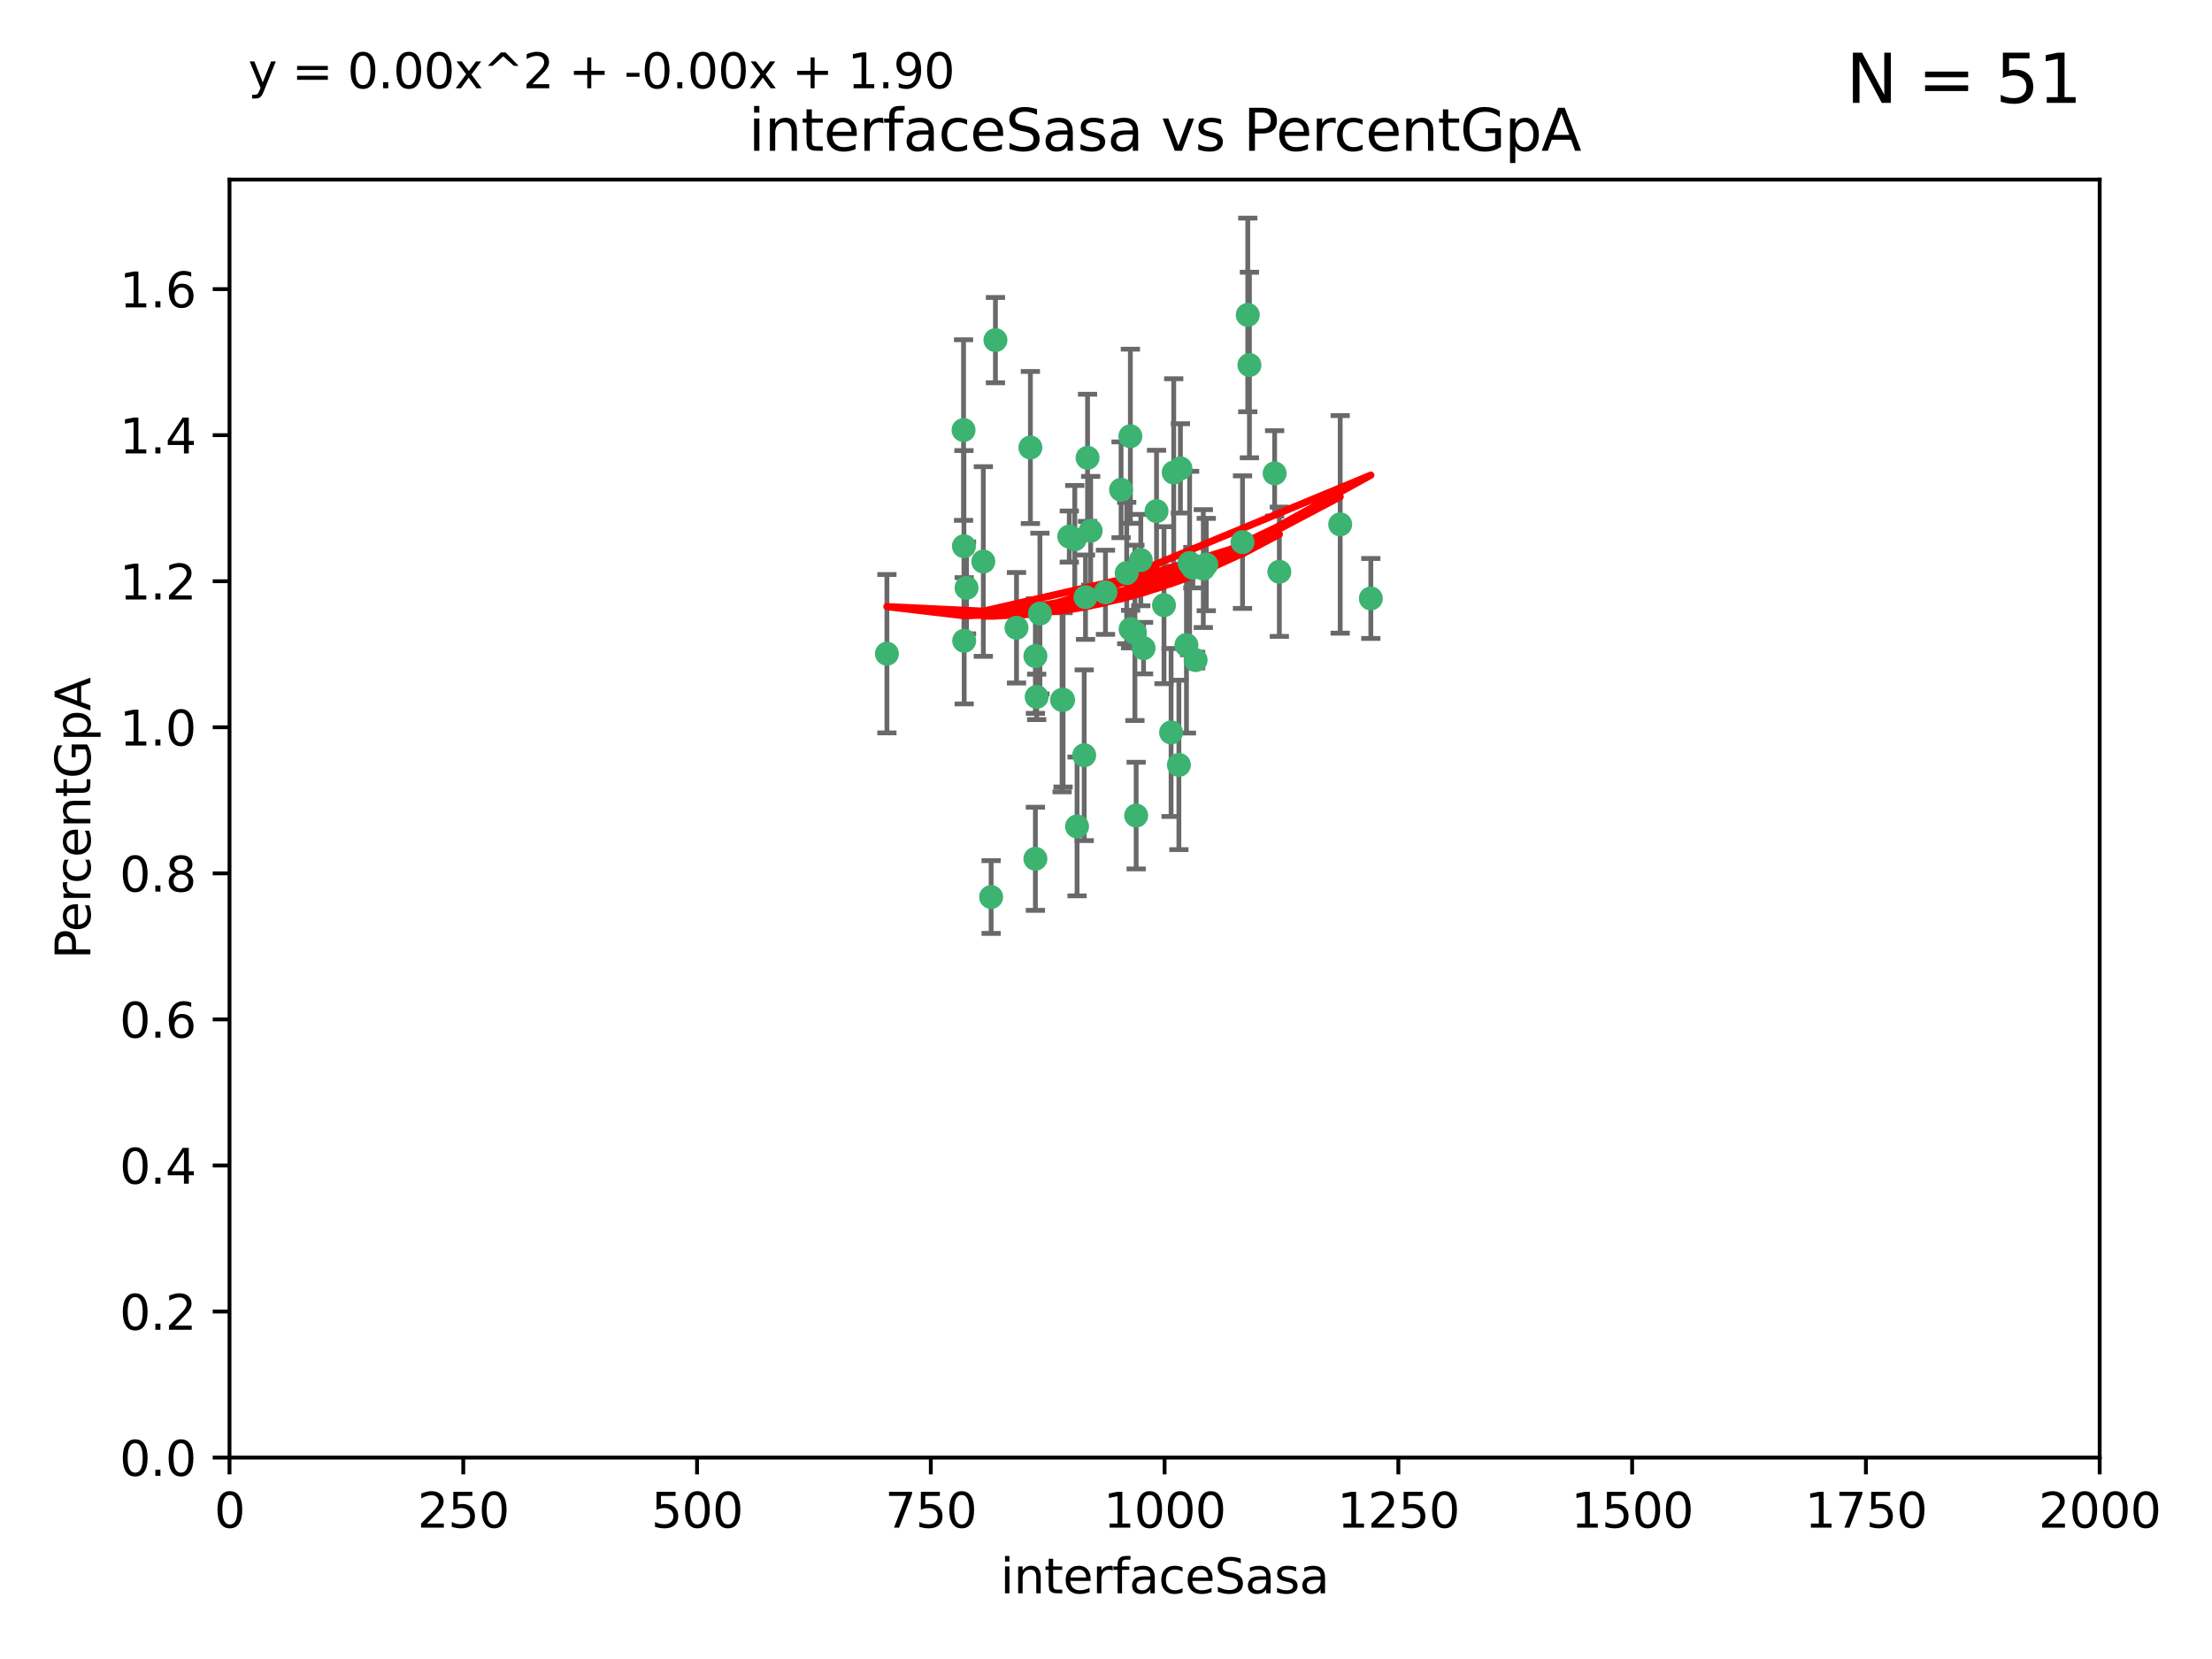 <?xml version="1.0" encoding="utf-8" standalone="no"?>
<!DOCTYPE svg PUBLIC "-//W3C//DTD SVG 1.1//EN"
  "http://www.w3.org/Graphics/SVG/1.1/DTD/svg11.dtd">
<svg xmlns:xlink="http://www.w3.org/1999/xlink" width="460.8pt" height="345.6pt" viewBox="0 0 460.8 345.6" xmlns="http://www.w3.org/2000/svg" version="1.1">
 <defs>
  <style type="text/css">*{stroke-linejoin: round; stroke-linecap: butt}</style>
 </defs>
 <g id="figure_1">
  <g id="patch_1">
   <path d="M 0 345.6 
L 460.8 345.6 
L 460.8 0 
L 0 0 
z
" style="fill: #ffffff"/>
  </g>
  <g id="axes_1">
   <g id="patch_2">
    <path d="M 47.81 303.64 
L 437.4 303.64 
L 437.4 37.411 
L 47.81 37.411 
z
" style="fill: #ffffff"/>
   </g>
   <g id="PathCollection_1">
    <defs>
     <path id="m525c288f02" d="M 0 1.118 
C 0.297 1.118 0.581 1 0.791 0.791 
C 1 0.581 1.118 0.297 1.118 0 
C 1.118 -0.297 1 -0.581 0.791 -0.791 
C 0.581 -1 0.297 -1.118 0 -1.118 
C -0.297 -1.118 -0.581 -1 -0.791 -0.791 
C -1 -0.581 -1.118 -0.297 -1.118 0 
C -1.118 0.297 -1 0.581 -0.791 0.791 
C -0.581 1 -0.297 1.118 0 1.118 
z
" style="stroke: #3cb371"/>
    </defs>
    <g clip-path="url(#pc6e5f06faa)">
     <use xlink:href="#m525c288f02" x="258.839" y="112.935" style="fill: #3cb371; stroke: #3cb371"/>
     <use xlink:href="#m525c288f02" x="235.526" y="131.048" style="fill: #3cb371; stroke: #3cb371"/>
     <use xlink:href="#m525c288f02" x="235.476" y="90.88" style="fill: #3cb371; stroke: #3cb371"/>
     <use xlink:href="#m525c288f02" x="265.53" y="98.611" style="fill: #3cb371; stroke: #3cb371"/>
     <use xlink:href="#m525c288f02" x="222.751" y="111.768" style="fill: #3cb371; stroke: #3cb371"/>
     <use xlink:href="#m525c288f02" x="225.86" y="157.33" style="fill: #3cb371; stroke: #3cb371"/>
     <use xlink:href="#m525c288f02" x="234.714" y="119.368" style="fill: #3cb371; stroke: #3cb371"/>
     <use xlink:href="#m525c288f02" x="259.932" y="65.606" style="fill: #3cb371; stroke: #3cb371"/>
     <use xlink:href="#m525c288f02" x="266.512" y="119.105" style="fill: #3cb371; stroke: #3cb371"/>
     <use xlink:href="#m525c288f02" x="211.757" y="130.776" style="fill: #3cb371; stroke: #3cb371"/>
     <use xlink:href="#m525c288f02" x="216.635" y="127.82" style="fill: #3cb371; stroke: #3cb371"/>
     <use xlink:href="#m525c288f02" x="233.539" y="102.028" style="fill: #3cb371; stroke: #3cb371"/>
     <use xlink:href="#m525c288f02" x="244.508" y="98.431" style="fill: #3cb371; stroke: #3cb371"/>
     <use xlink:href="#m525c288f02" x="250.675" y="118.446" style="fill: #3cb371; stroke: #3cb371"/>
     <use xlink:href="#m525c288f02" x="214.648" y="93.226" style="fill: #3cb371; stroke: #3cb371"/>
     <use xlink:href="#m525c288f02" x="224.368" y="172.163" style="fill: #3cb371; stroke: #3cb371"/>
     <use xlink:href="#m525c288f02" x="221.458" y="145.786" style="fill: #3cb371; stroke: #3cb371"/>
     <use xlink:href="#m525c288f02" x="243.959" y="152.588" style="fill: #3cb371; stroke: #3cb371"/>
     <use xlink:href="#m525c288f02" x="226.133" y="124.404" style="fill: #3cb371; stroke: #3cb371"/>
     <use xlink:href="#m525c288f02" x="238.226" y="135.021" style="fill: #3cb371; stroke: #3cb371"/>
     <use xlink:href="#m525c288f02" x="245.585" y="159.342" style="fill: #3cb371; stroke: #3cb371"/>
     <use xlink:href="#m525c288f02" x="247.82" y="117.288" style="fill: #3cb371; stroke: #3cb371"/>
     <use xlink:href="#m525c288f02" x="249.07" y="137.505" style="fill: #3cb371; stroke: #3cb371"/>
     <use xlink:href="#m525c288f02" x="247.161" y="134.369" style="fill: #3cb371; stroke: #3cb371"/>
     <use xlink:href="#m525c288f02" x="279.188" y="109.235" style="fill: #3cb371; stroke: #3cb371"/>
     <use xlink:href="#m525c288f02" x="236.422" y="131.834" style="fill: #3cb371; stroke: #3cb371"/>
     <use xlink:href="#m525c288f02" x="242.482" y="126.071" style="fill: #3cb371; stroke: #3cb371"/>
     <use xlink:href="#m525c288f02" x="226.558" y="95.371" style="fill: #3cb371; stroke: #3cb371"/>
     <use xlink:href="#m525c288f02" x="200.806" y="113.783" style="fill: #3cb371; stroke: #3cb371"/>
     <use xlink:href="#m525c288f02" x="260.277" y="76.037" style="fill: #3cb371; stroke: #3cb371"/>
     <use xlink:href="#m525c288f02" x="251.287" y="117.606" style="fill: #3cb371; stroke: #3cb371"/>
     <use xlink:href="#m525c288f02" x="248.492" y="118.255" style="fill: #3cb371; stroke: #3cb371"/>
     <use xlink:href="#m525c288f02" x="240.928" y="106.473" style="fill: #3cb371; stroke: #3cb371"/>
     <use xlink:href="#m525c288f02" x="223.897" y="112.334" style="fill: #3cb371; stroke: #3cb371"/>
     <use xlink:href="#m525c288f02" x="230.29" y="123.385" style="fill: #3cb371; stroke: #3cb371"/>
     <use xlink:href="#m525c288f02" x="200.86" y="133.482" style="fill: #3cb371; stroke: #3cb371"/>
     <use xlink:href="#m525c288f02" x="237.649" y="116.673" style="fill: #3cb371; stroke: #3cb371"/>
     <use xlink:href="#m525c288f02" x="207.37" y="70.852" style="fill: #3cb371; stroke: #3cb371"/>
     <use xlink:href="#m525c288f02" x="204.848" y="116.973" style="fill: #3cb371; stroke: #3cb371"/>
     <use xlink:href="#m525c288f02" x="245.901" y="97.572" style="fill: #3cb371; stroke: #3cb371"/>
     <use xlink:href="#m525c288f02" x="285.569" y="124.669" style="fill: #3cb371; stroke: #3cb371"/>
     <use xlink:href="#m525c288f02" x="215.957" y="145.171" style="fill: #3cb371; stroke: #3cb371"/>
     <use xlink:href="#m525c288f02" x="184.761" y="136.178" style="fill: #3cb371; stroke: #3cb371"/>
     <use xlink:href="#m525c288f02" x="200.726" y="89.586" style="fill: #3cb371; stroke: #3cb371"/>
     <use xlink:href="#m525c288f02" x="215.692" y="178.897" style="fill: #3cb371; stroke: #3cb371"/>
     <use xlink:href="#m525c288f02" x="227.208" y="110.571" style="fill: #3cb371; stroke: #3cb371"/>
     <use xlink:href="#m525c288f02" x="206.469" y="186.867" style="fill: #3cb371; stroke: #3cb371"/>
     <use xlink:href="#m525c288f02" x="215.692" y="136.674" style="fill: #3cb371; stroke: #3cb371"/>
     <use xlink:href="#m525c288f02" x="236.683" y="169.899" style="fill: #3cb371; stroke: #3cb371"/>
     <use xlink:href="#m525c288f02" x="221.254" y="145.801" style="fill: #3cb371; stroke: #3cb371"/>
     <use xlink:href="#m525c288f02" x="201.345" y="122.465" style="fill: #3cb371; stroke: #3cb371"/>
    </g>
   </g>
   <g id="matplotlib.axis_1">
    <g id="xtick_1">
     <g id="line2d_1">
      <defs>
       <path id="mbeaad1148d" d="M 0 0 
L 0 3.5 
" style="stroke: #000000; stroke-width: 0.8"/>
      </defs>
      <g>
       <use xlink:href="#mbeaad1148d" x="47.81" y="303.64" style="stroke: #000000; stroke-width: 0.8"/>
      </g>
     </g>
     <g id="text_1">
      <!-- 0 -->
      <g transform="translate(44.629 318.238)scale(0.1 -0.1)">
       <defs>
        <path id="DejaVuSans-30" d="M 2034 4250 
Q 1547 4250 1301 3770 
Q 1056 3291 1056 2328 
Q 1056 1369 1301 889 
Q 1547 409 2034 409 
Q 2525 409 2770 889 
Q 3016 1369 3016 2328 
Q 3016 3291 2770 3770 
Q 2525 4250 2034 4250 
z
M 2034 4750 
Q 2819 4750 3233 4129 
Q 3647 3509 3647 2328 
Q 3647 1150 3233 529 
Q 2819 -91 2034 -91 
Q 1250 -91 836 529 
Q 422 1150 422 2328 
Q 422 3509 836 4129 
Q 1250 4750 2034 4750 
z
" transform="scale(0.016)"/>
       </defs>
       <use xlink:href="#DejaVuSans-30"/>
      </g>
     </g>
    </g>
    <g id="xtick_2">
     <g id="line2d_2">
      <g>
       <use xlink:href="#mbeaad1148d" x="96.509" y="303.64" style="stroke: #000000; stroke-width: 0.8"/>
      </g>
     </g>
     <g id="text_2">
      <!-- 250 -->
      <g transform="translate(86.965 318.238)scale(0.1 -0.1)">
       <defs>
        <path id="DejaVuSans-32" d="M 1228 531 
L 3431 531 
L 3431 0 
L 469 0 
L 469 531 
Q 828 903 1448 1529 
Q 2069 2156 2228 2338 
Q 2531 2678 2651 2914 
Q 2772 3150 2772 3378 
Q 2772 3750 2511 3984 
Q 2250 4219 1831 4219 
Q 1534 4219 1204 4116 
Q 875 4013 500 3803 
L 500 4441 
Q 881 4594 1212 4672 
Q 1544 4750 1819 4750 
Q 2544 4750 2975 4387 
Q 3406 4025 3406 3419 
Q 3406 3131 3298 2873 
Q 3191 2616 2906 2266 
Q 2828 2175 2409 1742 
Q 1991 1309 1228 531 
z
" transform="scale(0.016)"/>
        <path id="DejaVuSans-35" d="M 691 4666 
L 3169 4666 
L 3169 4134 
L 1269 4134 
L 1269 2991 
Q 1406 3038 1543 3061 
Q 1681 3084 1819 3084 
Q 2600 3084 3056 2656 
Q 3513 2228 3513 1497 
Q 3513 744 3044 326 
Q 2575 -91 1722 -91 
Q 1428 -91 1123 -41 
Q 819 9 494 109 
L 494 744 
Q 775 591 1075 516 
Q 1375 441 1709 441 
Q 2250 441 2565 725 
Q 2881 1009 2881 1497 
Q 2881 1984 2565 2268 
Q 2250 2553 1709 2553 
Q 1456 2553 1204 2497 
Q 953 2441 691 2322 
L 691 4666 
z
" transform="scale(0.016)"/>
       </defs>
       <use xlink:href="#DejaVuSans-32"/>
       <use xlink:href="#DejaVuSans-35" x="63.623"/>
       <use xlink:href="#DejaVuSans-30" x="127.246"/>
      </g>
     </g>
    </g>
    <g id="xtick_3">
     <g id="line2d_3">
      <g>
       <use xlink:href="#mbeaad1148d" x="145.208" y="303.64" style="stroke: #000000; stroke-width: 0.8"/>
      </g>
     </g>
     <g id="text_3">
      <!-- 500 -->
      <g transform="translate(135.664 318.238)scale(0.1 -0.1)">
       <use xlink:href="#DejaVuSans-35"/>
       <use xlink:href="#DejaVuSans-30" x="63.623"/>
       <use xlink:href="#DejaVuSans-30" x="127.246"/>
      </g>
     </g>
    </g>
    <g id="xtick_4">
     <g id="line2d_4">
      <g>
       <use xlink:href="#mbeaad1148d" x="193.906" y="303.64" style="stroke: #000000; stroke-width: 0.8"/>
      </g>
     </g>
     <g id="text_4">
      <!-- 750 -->
      <g transform="translate(184.363 318.238)scale(0.1 -0.1)">
       <defs>
        <path id="DejaVuSans-37" d="M 525 4666 
L 3525 4666 
L 3525 4397 
L 1831 0 
L 1172 0 
L 2766 4134 
L 525 4134 
L 525 4666 
z
" transform="scale(0.016)"/>
       </defs>
       <use xlink:href="#DejaVuSans-37"/>
       <use xlink:href="#DejaVuSans-35" x="63.623"/>
       <use xlink:href="#DejaVuSans-30" x="127.246"/>
      </g>
     </g>
    </g>
    <g id="xtick_5">
     <g id="line2d_5">
      <g>
       <use xlink:href="#mbeaad1148d" x="242.605" y="303.64" style="stroke: #000000; stroke-width: 0.8"/>
      </g>
     </g>
     <g id="text_5">
      <!-- 1000 -->
      <g transform="translate(229.88 318.238)scale(0.1 -0.1)">
       <defs>
        <path id="DejaVuSans-31" d="M 794 531 
L 1825 531 
L 1825 4091 
L 703 3866 
L 703 4441 
L 1819 4666 
L 2450 4666 
L 2450 531 
L 3481 531 
L 3481 0 
L 794 0 
L 794 531 
z
" transform="scale(0.016)"/>
       </defs>
       <use xlink:href="#DejaVuSans-31"/>
       <use xlink:href="#DejaVuSans-30" x="63.623"/>
       <use xlink:href="#DejaVuSans-30" x="127.246"/>
       <use xlink:href="#DejaVuSans-30" x="190.869"/>
      </g>
     </g>
    </g>
    <g id="xtick_6">
     <g id="line2d_6">
      <g>
       <use xlink:href="#mbeaad1148d" x="291.304" y="303.64" style="stroke: #000000; stroke-width: 0.8"/>
      </g>
     </g>
     <g id="text_6">
      <!-- 1250 -->
      <g transform="translate(278.579 318.238)scale(0.1 -0.1)">
       <use xlink:href="#DejaVuSans-31"/>
       <use xlink:href="#DejaVuSans-32" x="63.623"/>
       <use xlink:href="#DejaVuSans-35" x="127.246"/>
       <use xlink:href="#DejaVuSans-30" x="190.869"/>
      </g>
     </g>
    </g>
    <g id="xtick_7">
     <g id="line2d_7">
      <g>
       <use xlink:href="#mbeaad1148d" x="340.002" y="303.64" style="stroke: #000000; stroke-width: 0.8"/>
      </g>
     </g>
     <g id="text_7">
      <!-- 1500 -->
      <g transform="translate(327.277 318.238)scale(0.1 -0.1)">
       <use xlink:href="#DejaVuSans-31"/>
       <use xlink:href="#DejaVuSans-35" x="63.623"/>
       <use xlink:href="#DejaVuSans-30" x="127.246"/>
       <use xlink:href="#DejaVuSans-30" x="190.869"/>
      </g>
     </g>
    </g>
    <g id="xtick_8">
     <g id="line2d_8">
      <g>
       <use xlink:href="#mbeaad1148d" x="388.701" y="303.64" style="stroke: #000000; stroke-width: 0.8"/>
      </g>
     </g>
     <g id="text_8">
      <!-- 1750 -->
      <g transform="translate(375.976 318.238)scale(0.1 -0.1)">
       <use xlink:href="#DejaVuSans-31"/>
       <use xlink:href="#DejaVuSans-37" x="63.623"/>
       <use xlink:href="#DejaVuSans-35" x="127.246"/>
       <use xlink:href="#DejaVuSans-30" x="190.869"/>
      </g>
     </g>
    </g>
    <g id="xtick_9">
     <g id="line2d_9">
      <g>
       <use xlink:href="#mbeaad1148d" x="437.4" y="303.64" style="stroke: #000000; stroke-width: 0.8"/>
      </g>
     </g>
     <g id="text_9">
      <!-- 2000 -->
      <g transform="translate(424.675 318.238)scale(0.1 -0.1)">
       <use xlink:href="#DejaVuSans-32"/>
       <use xlink:href="#DejaVuSans-30" x="63.623"/>
       <use xlink:href="#DejaVuSans-30" x="127.246"/>
       <use xlink:href="#DejaVuSans-30" x="190.869"/>
      </g>
     </g>
    </g>
    <g id="text_10">
     <!-- interfaceSasa -->
     <g transform="translate(208.398 331.917)scale(0.1 -0.1)">
      <defs>
       <path id="DejaVuSans-69" d="M 603 3500 
L 1178 3500 
L 1178 0 
L 603 0 
L 603 3500 
z
M 603 4863 
L 1178 4863 
L 1178 4134 
L 603 4134 
L 603 4863 
z
" transform="scale(0.016)"/>
       <path id="DejaVuSans-6e" d="M 3513 2113 
L 3513 0 
L 2938 0 
L 2938 2094 
Q 2938 2591 2744 2837 
Q 2550 3084 2163 3084 
Q 1697 3084 1428 2787 
Q 1159 2491 1159 1978 
L 1159 0 
L 581 0 
L 581 3500 
L 1159 3500 
L 1159 2956 
Q 1366 3272 1645 3428 
Q 1925 3584 2291 3584 
Q 2894 3584 3203 3211 
Q 3513 2838 3513 2113 
z
" transform="scale(0.016)"/>
       <path id="DejaVuSans-74" d="M 1172 4494 
L 1172 3500 
L 2356 3500 
L 2356 3053 
L 1172 3053 
L 1172 1153 
Q 1172 725 1289 603 
Q 1406 481 1766 481 
L 2356 481 
L 2356 0 
L 1766 0 
Q 1100 0 847 248 
Q 594 497 594 1153 
L 594 3053 
L 172 3053 
L 172 3500 
L 594 3500 
L 594 4494 
L 1172 4494 
z
" transform="scale(0.016)"/>
       <path id="DejaVuSans-65" d="M 3597 1894 
L 3597 1613 
L 953 1613 
Q 991 1019 1311 708 
Q 1631 397 2203 397 
Q 2534 397 2845 478 
Q 3156 559 3463 722 
L 3463 178 
Q 3153 47 2828 -22 
Q 2503 -91 2169 -91 
Q 1331 -91 842 396 
Q 353 884 353 1716 
Q 353 2575 817 3079 
Q 1281 3584 2069 3584 
Q 2775 3584 3186 3129 
Q 3597 2675 3597 1894 
z
M 3022 2063 
Q 3016 2534 2758 2815 
Q 2500 3097 2075 3097 
Q 1594 3097 1305 2825 
Q 1016 2553 972 2059 
L 3022 2063 
z
" transform="scale(0.016)"/>
       <path id="DejaVuSans-72" d="M 2631 2963 
Q 2534 3019 2420 3045 
Q 2306 3072 2169 3072 
Q 1681 3072 1420 2755 
Q 1159 2438 1159 1844 
L 1159 0 
L 581 0 
L 581 3500 
L 1159 3500 
L 1159 2956 
Q 1341 3275 1631 3429 
Q 1922 3584 2338 3584 
Q 2397 3584 2469 3576 
Q 2541 3569 2628 3553 
L 2631 2963 
z
" transform="scale(0.016)"/>
       <path id="DejaVuSans-66" d="M 2375 4863 
L 2375 4384 
L 1825 4384 
Q 1516 4384 1395 4259 
Q 1275 4134 1275 3809 
L 1275 3500 
L 2222 3500 
L 2222 3053 
L 1275 3053 
L 1275 0 
L 697 0 
L 697 3053 
L 147 3053 
L 147 3500 
L 697 3500 
L 697 3744 
Q 697 4328 969 4595 
Q 1241 4863 1831 4863 
L 2375 4863 
z
" transform="scale(0.016)"/>
       <path id="DejaVuSans-61" d="M 2194 1759 
Q 1497 1759 1228 1600 
Q 959 1441 959 1056 
Q 959 750 1161 570 
Q 1363 391 1709 391 
Q 2188 391 2477 730 
Q 2766 1069 2766 1631 
L 2766 1759 
L 2194 1759 
z
M 3341 1997 
L 3341 0 
L 2766 0 
L 2766 531 
Q 2569 213 2275 61 
Q 1981 -91 1556 -91 
Q 1019 -91 701 211 
Q 384 513 384 1019 
Q 384 1609 779 1909 
Q 1175 2209 1959 2209 
L 2766 2209 
L 2766 2266 
Q 2766 2663 2505 2880 
Q 2244 3097 1772 3097 
Q 1472 3097 1187 3025 
Q 903 2953 641 2809 
L 641 3341 
Q 956 3463 1253 3523 
Q 1550 3584 1831 3584 
Q 2591 3584 2966 3190 
Q 3341 2797 3341 1997 
z
" transform="scale(0.016)"/>
       <path id="DejaVuSans-63" d="M 3122 3366 
L 3122 2828 
Q 2878 2963 2633 3030 
Q 2388 3097 2138 3097 
Q 1578 3097 1268 2742 
Q 959 2388 959 1747 
Q 959 1106 1268 751 
Q 1578 397 2138 397 
Q 2388 397 2633 464 
Q 2878 531 3122 666 
L 3122 134 
Q 2881 22 2623 -34 
Q 2366 -91 2075 -91 
Q 1284 -91 818 406 
Q 353 903 353 1747 
Q 353 2603 823 3093 
Q 1294 3584 2113 3584 
Q 2378 3584 2631 3529 
Q 2884 3475 3122 3366 
z
" transform="scale(0.016)"/>
       <path id="DejaVuSans-53" d="M 3425 4513 
L 3425 3897 
Q 3066 4069 2747 4153 
Q 2428 4238 2131 4238 
Q 1616 4238 1336 4038 
Q 1056 3838 1056 3469 
Q 1056 3159 1242 3001 
Q 1428 2844 1947 2747 
L 2328 2669 
Q 3034 2534 3370 2195 
Q 3706 1856 3706 1288 
Q 3706 609 3251 259 
Q 2797 -91 1919 -91 
Q 1588 -91 1214 -16 
Q 841 59 441 206 
L 441 856 
Q 825 641 1194 531 
Q 1563 422 1919 422 
Q 2459 422 2753 634 
Q 3047 847 3047 1241 
Q 3047 1584 2836 1778 
Q 2625 1972 2144 2069 
L 1759 2144 
Q 1053 2284 737 2584 
Q 422 2884 422 3419 
Q 422 4038 858 4394 
Q 1294 4750 2059 4750 
Q 2388 4750 2728 4690 
Q 3069 4631 3425 4513 
z
" transform="scale(0.016)"/>
       <path id="DejaVuSans-73" d="M 2834 3397 
L 2834 2853 
Q 2591 2978 2328 3040 
Q 2066 3103 1784 3103 
Q 1356 3103 1142 2972 
Q 928 2841 928 2578 
Q 928 2378 1081 2264 
Q 1234 2150 1697 2047 
L 1894 2003 
Q 2506 1872 2764 1633 
Q 3022 1394 3022 966 
Q 3022 478 2636 193 
Q 2250 -91 1575 -91 
Q 1294 -91 989 -36 
Q 684 19 347 128 
L 347 722 
Q 666 556 975 473 
Q 1284 391 1588 391 
Q 1994 391 2212 530 
Q 2431 669 2431 922 
Q 2431 1156 2273 1281 
Q 2116 1406 1581 1522 
L 1381 1569 
Q 847 1681 609 1914 
Q 372 2147 372 2553 
Q 372 3047 722 3315 
Q 1072 3584 1716 3584 
Q 2034 3584 2315 3537 
Q 2597 3491 2834 3397 
z
" transform="scale(0.016)"/>
      </defs>
      <use xlink:href="#DejaVuSans-69"/>
      <use xlink:href="#DejaVuSans-6e" x="27.783"/>
      <use xlink:href="#DejaVuSans-74" x="91.162"/>
      <use xlink:href="#DejaVuSans-65" x="130.371"/>
      <use xlink:href="#DejaVuSans-72" x="191.895"/>
      <use xlink:href="#DejaVuSans-66" x="233.008"/>
      <use xlink:href="#DejaVuSans-61" x="268.213"/>
      <use xlink:href="#DejaVuSans-63" x="329.492"/>
      <use xlink:href="#DejaVuSans-65" x="384.473"/>
      <use xlink:href="#DejaVuSans-53" x="445.996"/>
      <use xlink:href="#DejaVuSans-61" x="509.473"/>
      <use xlink:href="#DejaVuSans-73" x="570.752"/>
      <use xlink:href="#DejaVuSans-61" x="622.852"/>
     </g>
    </g>
   </g>
   <g id="matplotlib.axis_2">
    <g id="ytick_1">
     <g id="line2d_10">
      <defs>
       <path id="m0776d1f0d3" d="M 0 0 
L -3.5 0 
" style="stroke: #000000; stroke-width: 0.8"/>
      </defs>
      <g>
       <use xlink:href="#m0776d1f0d3" x="47.81" y="303.64" style="stroke: #000000; stroke-width: 0.8"/>
      </g>
     </g>
     <g id="text_11">
      <!-- 0.0 -->
      <g transform="translate(24.907 307.439)scale(0.1 -0.1)">
       <defs>
        <path id="DejaVuSans-2e" d="M 684 794 
L 1344 794 
L 1344 0 
L 684 0 
L 684 794 
z
" transform="scale(0.016)"/>
       </defs>
       <use xlink:href="#DejaVuSans-30"/>
       <use xlink:href="#DejaVuSans-2e" x="63.623"/>
       <use xlink:href="#DejaVuSans-30" x="95.41"/>
      </g>
     </g>
    </g>
    <g id="ytick_2">
     <g id="line2d_11">
      <g>
       <use xlink:href="#m0776d1f0d3" x="47.81" y="273.214" style="stroke: #000000; stroke-width: 0.8"/>
      </g>
     </g>
     <g id="text_12">
      <!-- 0.2 -->
      <g transform="translate(24.907 277.013)scale(0.1 -0.1)">
       <use xlink:href="#DejaVuSans-30"/>
       <use xlink:href="#DejaVuSans-2e" x="63.623"/>
       <use xlink:href="#DejaVuSans-32" x="95.41"/>
      </g>
     </g>
    </g>
    <g id="ytick_3">
     <g id="line2d_12">
      <g>
       <use xlink:href="#m0776d1f0d3" x="47.81" y="242.788" style="stroke: #000000; stroke-width: 0.8"/>
      </g>
     </g>
     <g id="text_13">
      <!-- 0.4 -->
      <g transform="translate(24.907 246.587)scale(0.1 -0.1)">
       <defs>
        <path id="DejaVuSans-34" d="M 2419 4116 
L 825 1625 
L 2419 1625 
L 2419 4116 
z
M 2253 4666 
L 3047 4666 
L 3047 1625 
L 3713 1625 
L 3713 1100 
L 3047 1100 
L 3047 0 
L 2419 0 
L 2419 1100 
L 313 1100 
L 313 1709 
L 2253 4666 
z
" transform="scale(0.016)"/>
       </defs>
       <use xlink:href="#DejaVuSans-30"/>
       <use xlink:href="#DejaVuSans-2e" x="63.623"/>
       <use xlink:href="#DejaVuSans-34" x="95.41"/>
      </g>
     </g>
    </g>
    <g id="ytick_4">
     <g id="line2d_13">
      <g>
       <use xlink:href="#m0776d1f0d3" x="47.81" y="212.362" style="stroke: #000000; stroke-width: 0.8"/>
      </g>
     </g>
     <g id="text_14">
      <!-- 0.6 -->
      <g transform="translate(24.907 216.161)scale(0.1 -0.1)">
       <defs>
        <path id="DejaVuSans-36" d="M 2113 2584 
Q 1688 2584 1439 2293 
Q 1191 2003 1191 1497 
Q 1191 994 1439 701 
Q 1688 409 2113 409 
Q 2538 409 2786 701 
Q 3034 994 3034 1497 
Q 3034 2003 2786 2293 
Q 2538 2584 2113 2584 
z
M 3366 4563 
L 3366 3988 
Q 3128 4100 2886 4159 
Q 2644 4219 2406 4219 
Q 1781 4219 1451 3797 
Q 1122 3375 1075 2522 
Q 1259 2794 1537 2939 
Q 1816 3084 2150 3084 
Q 2853 3084 3261 2657 
Q 3669 2231 3669 1497 
Q 3669 778 3244 343 
Q 2819 -91 2113 -91 
Q 1303 -91 875 529 
Q 447 1150 447 2328 
Q 447 3434 972 4092 
Q 1497 4750 2381 4750 
Q 2619 4750 2861 4703 
Q 3103 4656 3366 4563 
z
" transform="scale(0.016)"/>
       </defs>
       <use xlink:href="#DejaVuSans-30"/>
       <use xlink:href="#DejaVuSans-2e" x="63.623"/>
       <use xlink:href="#DejaVuSans-36" x="95.41"/>
      </g>
     </g>
    </g>
    <g id="ytick_5">
     <g id="line2d_14">
      <g>
       <use xlink:href="#m0776d1f0d3" x="47.81" y="181.935" style="stroke: #000000; stroke-width: 0.8"/>
      </g>
     </g>
     <g id="text_15">
      <!-- 0.8 -->
      <g transform="translate(24.907 185.735)scale(0.1 -0.1)">
       <defs>
        <path id="DejaVuSans-38" d="M 2034 2216 
Q 1584 2216 1326 1975 
Q 1069 1734 1069 1313 
Q 1069 891 1326 650 
Q 1584 409 2034 409 
Q 2484 409 2743 651 
Q 3003 894 3003 1313 
Q 3003 1734 2745 1975 
Q 2488 2216 2034 2216 
z
M 1403 2484 
Q 997 2584 770 2862 
Q 544 3141 544 3541 
Q 544 4100 942 4425 
Q 1341 4750 2034 4750 
Q 2731 4750 3128 4425 
Q 3525 4100 3525 3541 
Q 3525 3141 3298 2862 
Q 3072 2584 2669 2484 
Q 3125 2378 3379 2068 
Q 3634 1759 3634 1313 
Q 3634 634 3220 271 
Q 2806 -91 2034 -91 
Q 1263 -91 848 271 
Q 434 634 434 1313 
Q 434 1759 690 2068 
Q 947 2378 1403 2484 
z
M 1172 3481 
Q 1172 3119 1398 2916 
Q 1625 2713 2034 2713 
Q 2441 2713 2670 2916 
Q 2900 3119 2900 3481 
Q 2900 3844 2670 4047 
Q 2441 4250 2034 4250 
Q 1625 4250 1398 4047 
Q 1172 3844 1172 3481 
z
" transform="scale(0.016)"/>
       </defs>
       <use xlink:href="#DejaVuSans-30"/>
       <use xlink:href="#DejaVuSans-2e" x="63.623"/>
       <use xlink:href="#DejaVuSans-38" x="95.41"/>
      </g>
     </g>
    </g>
    <g id="ytick_6">
     <g id="line2d_15">
      <g>
       <use xlink:href="#m0776d1f0d3" x="47.81" y="151.509" style="stroke: #000000; stroke-width: 0.8"/>
      </g>
     </g>
     <g id="text_16">
      <!-- 1.0 -->
      <g transform="translate(24.907 155.308)scale(0.1 -0.1)">
       <use xlink:href="#DejaVuSans-31"/>
       <use xlink:href="#DejaVuSans-2e" x="63.623"/>
       <use xlink:href="#DejaVuSans-30" x="95.41"/>
      </g>
     </g>
    </g>
    <g id="ytick_7">
     <g id="line2d_16">
      <g>
       <use xlink:href="#m0776d1f0d3" x="47.81" y="121.083" style="stroke: #000000; stroke-width: 0.8"/>
      </g>
     </g>
     <g id="text_17">
      <!-- 1.2 -->
      <g transform="translate(24.907 124.882)scale(0.1 -0.1)">
       <use xlink:href="#DejaVuSans-31"/>
       <use xlink:href="#DejaVuSans-2e" x="63.623"/>
       <use xlink:href="#DejaVuSans-32" x="95.41"/>
      </g>
     </g>
    </g>
    <g id="ytick_8">
     <g id="line2d_17">
      <g>
       <use xlink:href="#m0776d1f0d3" x="47.81" y="90.657" style="stroke: #000000; stroke-width: 0.8"/>
      </g>
     </g>
     <g id="text_18">
      <!-- 1.4 -->
      <g transform="translate(24.907 94.456)scale(0.1 -0.1)">
       <use xlink:href="#DejaVuSans-31"/>
       <use xlink:href="#DejaVuSans-2e" x="63.623"/>
       <use xlink:href="#DejaVuSans-34" x="95.41"/>
      </g>
     </g>
    </g>
    <g id="ytick_9">
     <g id="line2d_18">
      <g>
       <use xlink:href="#m0776d1f0d3" x="47.81" y="60.231" style="stroke: #000000; stroke-width: 0.8"/>
      </g>
     </g>
     <g id="text_19">
      <!-- 1.6 -->
      <g transform="translate(24.907 64.03)scale(0.1 -0.1)">
       <use xlink:href="#DejaVuSans-31"/>
       <use xlink:href="#DejaVuSans-2e" x="63.623"/>
       <use xlink:href="#DejaVuSans-36" x="95.41"/>
      </g>
     </g>
    </g>
    <g id="text_20">
     <!-- PercentGpA -->
     <g transform="translate(18.827 199.802)rotate(-90)scale(0.1 -0.1)">
      <defs>
       <path id="DejaVuSans-50" d="M 1259 4147 
L 1259 2394 
L 2053 2394 
Q 2494 2394 2734 2622 
Q 2975 2850 2975 3272 
Q 2975 3691 2734 3919 
Q 2494 4147 2053 4147 
L 1259 4147 
z
M 628 4666 
L 2053 4666 
Q 2838 4666 3239 4311 
Q 3641 3956 3641 3272 
Q 3641 2581 3239 2228 
Q 2838 1875 2053 1875 
L 1259 1875 
L 1259 0 
L 628 0 
L 628 4666 
z
" transform="scale(0.016)"/>
       <path id="DejaVuSans-47" d="M 3809 666 
L 3809 1919 
L 2778 1919 
L 2778 2438 
L 4434 2438 
L 4434 434 
Q 4069 175 3628 42 
Q 3188 -91 2688 -91 
Q 1594 -91 976 548 
Q 359 1188 359 2328 
Q 359 3472 976 4111 
Q 1594 4750 2688 4750 
Q 3144 4750 3555 4637 
Q 3966 4525 4313 4306 
L 4313 3634 
Q 3963 3931 3569 4081 
Q 3175 4231 2741 4231 
Q 1884 4231 1454 3753 
Q 1025 3275 1025 2328 
Q 1025 1384 1454 906 
Q 1884 428 2741 428 
Q 3075 428 3337 486 
Q 3600 544 3809 666 
z
" transform="scale(0.016)"/>
       <path id="DejaVuSans-70" d="M 1159 525 
L 1159 -1331 
L 581 -1331 
L 581 3500 
L 1159 3500 
L 1159 2969 
Q 1341 3281 1617 3432 
Q 1894 3584 2278 3584 
Q 2916 3584 3314 3078 
Q 3713 2572 3713 1747 
Q 3713 922 3314 415 
Q 2916 -91 2278 -91 
Q 1894 -91 1617 61 
Q 1341 213 1159 525 
z
M 3116 1747 
Q 3116 2381 2855 2742 
Q 2594 3103 2138 3103 
Q 1681 3103 1420 2742 
Q 1159 2381 1159 1747 
Q 1159 1113 1420 752 
Q 1681 391 2138 391 
Q 2594 391 2855 752 
Q 3116 1113 3116 1747 
z
" transform="scale(0.016)"/>
       <path id="DejaVuSans-41" d="M 2188 4044 
L 1331 1722 
L 3047 1722 
L 2188 4044 
z
M 1831 4666 
L 2547 4666 
L 4325 0 
L 3669 0 
L 3244 1197 
L 1141 1197 
L 716 0 
L 50 0 
L 1831 4666 
z
" transform="scale(0.016)"/>
      </defs>
      <use xlink:href="#DejaVuSans-50"/>
      <use xlink:href="#DejaVuSans-65" x="56.678"/>
      <use xlink:href="#DejaVuSans-72" x="118.201"/>
      <use xlink:href="#DejaVuSans-63" x="157.064"/>
      <use xlink:href="#DejaVuSans-65" x="212.045"/>
      <use xlink:href="#DejaVuSans-6e" x="273.568"/>
      <use xlink:href="#DejaVuSans-74" x="336.947"/>
      <use xlink:href="#DejaVuSans-47" x="376.156"/>
      <use xlink:href="#DejaVuSans-70" x="453.646"/>
      <use xlink:href="#DejaVuSans-41" x="517.123"/>
     </g>
    </g>
   </g>
   <g id="LineCollection_1">
    <path d="M 258.839 126.742 
L 258.839 99.128 
" clip-path="url(#pc6e5f06faa)" style="fill: none; stroke: #696969"/>
    <path d="M 235.526 134.958 
L 235.526 127.138 
" clip-path="url(#pc6e5f06faa)" style="fill: none; stroke: #696969"/>
    <path d="M 235.476 109.021 
L 235.476 72.739 
" clip-path="url(#pc6e5f06faa)" style="fill: none; stroke: #696969"/>
    <path d="M 265.53 107.5 
L 265.53 89.723 
" clip-path="url(#pc6e5f06faa)" style="fill: none; stroke: #696969"/>
    <path d="M 222.751 117.091 
L 222.751 106.444 
" clip-path="url(#pc6e5f06faa)" style="fill: none; stroke: #696969"/>
    <path d="M 225.86 175.107 
L 225.86 139.552 
" clip-path="url(#pc6e5f06faa)" style="fill: none; stroke: #696969"/>
    <path d="M 234.714 134.091 
L 234.714 104.645 
" clip-path="url(#pc6e5f06faa)" style="fill: none; stroke: #696969"/>
    <path d="M 259.932 85.777 
L 259.932 45.434 
" clip-path="url(#pc6e5f06faa)" style="fill: none; stroke: #696969"/>
    <path d="M 266.512 132.572 
L 266.512 105.638 
" clip-path="url(#pc6e5f06faa)" style="fill: none; stroke: #696969"/>
    <path d="M 211.757 142.284 
L 211.757 119.267 
" clip-path="url(#pc6e5f06faa)" style="fill: none; stroke: #696969"/>
    <path d="M 216.635 144.568 
L 216.635 111.073 
" clip-path="url(#pc6e5f06faa)" style="fill: none; stroke: #696969"/>
    <path d="M 233.539 112.003 
L 233.539 92.053 
" clip-path="url(#pc6e5f06faa)" style="fill: none; stroke: #696969"/>
    <path d="M 244.508 117.96 
L 244.508 78.902 
" clip-path="url(#pc6e5f06faa)" style="fill: none; stroke: #696969"/>
    <path d="M 250.675 130.722 
L 250.675 106.17 
" clip-path="url(#pc6e5f06faa)" style="fill: none; stroke: #696969"/>
    <path d="M 214.648 109.064 
L 214.648 77.387 
" clip-path="url(#pc6e5f06faa)" style="fill: none; stroke: #696969"/>
    <path d="M 224.368 186.622 
L 224.368 157.704 
" clip-path="url(#pc6e5f06faa)" style="fill: none; stroke: #696969"/>
    <path d="M 221.458 163.937 
L 221.458 127.634 
" clip-path="url(#pc6e5f06faa)" style="fill: none; stroke: #696969"/>
    <path d="M 243.959 170.081 
L 243.959 135.096 
" clip-path="url(#pc6e5f06faa)" style="fill: none; stroke: #696969"/>
    <path d="M 226.133 133.195 
L 226.133 115.614 
" clip-path="url(#pc6e5f06faa)" style="fill: none; stroke: #696969"/>
    <path d="M 238.226 140.382 
L 238.226 129.659 
" clip-path="url(#pc6e5f06faa)" style="fill: none; stroke: #696969"/>
    <path d="M 245.585 176.989 
L 245.585 141.695 
" clip-path="url(#pc6e5f06faa)" style="fill: none; stroke: #696969"/>
    <path d="M 247.82 136.395 
L 247.82 98.181 
" clip-path="url(#pc6e5f06faa)" style="fill: none; stroke: #696969"/>
    <path d="M 249.07 139.142 
L 249.07 135.868 
" clip-path="url(#pc6e5f06faa)" style="fill: none; stroke: #696969"/>
    <path d="M 247.161 152.707 
L 247.161 116.031 
" clip-path="url(#pc6e5f06faa)" style="fill: none; stroke: #696969"/>
    <path d="M 279.188 131.899 
L 279.188 86.572 
" clip-path="url(#pc6e5f06faa)" style="fill: none; stroke: #696969"/>
    <path d="M 236.422 150.092 
L 236.422 113.575 
" clip-path="url(#pc6e5f06faa)" style="fill: none; stroke: #696969"/>
    <path d="M 242.482 142.423 
L 242.482 109.718 
" clip-path="url(#pc6e5f06faa)" style="fill: none; stroke: #696969"/>
    <path d="M 226.558 108.615 
L 226.558 82.127 
" clip-path="url(#pc6e5f06faa)" style="fill: none; stroke: #696969"/>
    <path d="M 200.806 133.708 
L 200.806 93.858 
" clip-path="url(#pc6e5f06faa)" style="fill: none; stroke: #696969"/>
    <path d="M 260.277 95.366 
L 260.277 56.709 
" clip-path="url(#pc6e5f06faa)" style="fill: none; stroke: #696969"/>
    <path d="M 251.287 127.227 
L 251.287 107.986 
" clip-path="url(#pc6e5f06faa)" style="fill: none; stroke: #696969"/>
    <path d="M 248.492 122.472 
L 248.492 114.039 
" clip-path="url(#pc6e5f06faa)" style="fill: none; stroke: #696969"/>
    <path d="M 240.928 119.149 
L 240.928 93.797 
" clip-path="url(#pc6e5f06faa)" style="fill: none; stroke: #696969"/>
    <path d="M 223.897 123.529 
L 223.897 101.139 
" clip-path="url(#pc6e5f06faa)" style="fill: none; stroke: #696969"/>
    <path d="M 230.29 132.151 
L 230.29 114.62 
" clip-path="url(#pc6e5f06faa)" style="fill: none; stroke: #696969"/>
    <path d="M 200.86 146.637 
L 200.86 120.327 
" clip-path="url(#pc6e5f06faa)" style="fill: none; stroke: #696969"/>
    <path d="M 237.649 126.191 
L 237.649 107.154 
" clip-path="url(#pc6e5f06faa)" style="fill: none; stroke: #696969"/>
    <path d="M 207.37 79.735 
L 207.37 61.968 
" clip-path="url(#pc6e5f06faa)" style="fill: none; stroke: #696969"/>
    <path d="M 204.848 136.73 
L 204.848 97.216 
" clip-path="url(#pc6e5f06faa)" style="fill: none; stroke: #696969"/>
    <path d="M 245.901 106.878 
L 245.901 88.267 
" clip-path="url(#pc6e5f06faa)" style="fill: none; stroke: #696969"/>
    <path d="M 285.569 132.997 
L 285.569 116.341 
" clip-path="url(#pc6e5f06faa)" style="fill: none; stroke: #696969"/>
    <path d="M 215.957 149.901 
L 215.957 140.441 
" clip-path="url(#pc6e5f06faa)" style="fill: none; stroke: #696969"/>
    <path d="M 184.761 152.672 
L 184.761 119.684 
" clip-path="url(#pc6e5f06faa)" style="fill: none; stroke: #696969"/>
    <path d="M 200.726 108.397 
L 200.726 70.776 
" clip-path="url(#pc6e5f06faa)" style="fill: none; stroke: #696969"/>
    <path d="M 215.692 189.642 
L 215.692 168.152 
" clip-path="url(#pc6e5f06faa)" style="fill: none; stroke: #696969"/>
    <path d="M 227.208 121.897 
L 227.208 99.245 
" clip-path="url(#pc6e5f06faa)" style="fill: none; stroke: #696969"/>
    <path d="M 206.469 194.446 
L 206.469 179.287 
" clip-path="url(#pc6e5f06faa)" style="fill: none; stroke: #696969"/>
    <path d="M 215.692 148.602 
L 215.692 124.746 
" clip-path="url(#pc6e5f06faa)" style="fill: none; stroke: #696969"/>
    <path d="M 236.683 181.006 
L 236.683 158.792 
" clip-path="url(#pc6e5f06faa)" style="fill: none; stroke: #696969"/>
    <path d="M 221.254 164.958 
L 221.254 126.644 
" clip-path="url(#pc6e5f06faa)" style="fill: none; stroke: #696969"/>
    <path d="M 201.345 132.034 
L 201.345 112.895 
" clip-path="url(#pc6e5f06faa)" style="fill: none; stroke: #696969"/>
   </g>
   <g id="line2d_19">
    <defs>
     <path id="m990f328dfc" d="M 2 0 
L -2 -0 
" style="stroke: #696969"/>
    </defs>
    <g clip-path="url(#pc6e5f06faa)">
     <use xlink:href="#m990f328dfc" x="258.839" y="126.742" style="fill: #696969; stroke: #696969"/>
     <use xlink:href="#m990f328dfc" x="235.526" y="134.958" style="fill: #696969; stroke: #696969"/>
     <use xlink:href="#m990f328dfc" x="235.476" y="109.021" style="fill: #696969; stroke: #696969"/>
     <use xlink:href="#m990f328dfc" x="265.53" y="107.5" style="fill: #696969; stroke: #696969"/>
     <use xlink:href="#m990f328dfc" x="222.751" y="117.091" style="fill: #696969; stroke: #696969"/>
     <use xlink:href="#m990f328dfc" x="225.86" y="175.107" style="fill: #696969; stroke: #696969"/>
     <use xlink:href="#m990f328dfc" x="234.714" y="134.091" style="fill: #696969; stroke: #696969"/>
     <use xlink:href="#m990f328dfc" x="259.932" y="85.777" style="fill: #696969; stroke: #696969"/>
     <use xlink:href="#m990f328dfc" x="266.512" y="132.572" style="fill: #696969; stroke: #696969"/>
     <use xlink:href="#m990f328dfc" x="211.757" y="142.284" style="fill: #696969; stroke: #696969"/>
     <use xlink:href="#m990f328dfc" x="216.635" y="144.568" style="fill: #696969; stroke: #696969"/>
     <use xlink:href="#m990f328dfc" x="233.539" y="112.003" style="fill: #696969; stroke: #696969"/>
     <use xlink:href="#m990f328dfc" x="244.508" y="117.96" style="fill: #696969; stroke: #696969"/>
     <use xlink:href="#m990f328dfc" x="250.675" y="130.722" style="fill: #696969; stroke: #696969"/>
     <use xlink:href="#m990f328dfc" x="214.648" y="109.064" style="fill: #696969; stroke: #696969"/>
     <use xlink:href="#m990f328dfc" x="224.368" y="186.622" style="fill: #696969; stroke: #696969"/>
     <use xlink:href="#m990f328dfc" x="221.458" y="163.937" style="fill: #696969; stroke: #696969"/>
     <use xlink:href="#m990f328dfc" x="243.959" y="170.081" style="fill: #696969; stroke: #696969"/>
     <use xlink:href="#m990f328dfc" x="226.133" y="133.195" style="fill: #696969; stroke: #696969"/>
     <use xlink:href="#m990f328dfc" x="238.226" y="140.382" style="fill: #696969; stroke: #696969"/>
     <use xlink:href="#m990f328dfc" x="245.585" y="176.989" style="fill: #696969; stroke: #696969"/>
     <use xlink:href="#m990f328dfc" x="247.82" y="136.395" style="fill: #696969; stroke: #696969"/>
     <use xlink:href="#m990f328dfc" x="249.07" y="139.142" style="fill: #696969; stroke: #696969"/>
     <use xlink:href="#m990f328dfc" x="247.161" y="152.707" style="fill: #696969; stroke: #696969"/>
     <use xlink:href="#m990f328dfc" x="279.188" y="131.899" style="fill: #696969; stroke: #696969"/>
     <use xlink:href="#m990f328dfc" x="236.422" y="150.092" style="fill: #696969; stroke: #696969"/>
     <use xlink:href="#m990f328dfc" x="242.482" y="142.423" style="fill: #696969; stroke: #696969"/>
     <use xlink:href="#m990f328dfc" x="226.558" y="108.615" style="fill: #696969; stroke: #696969"/>
     <use xlink:href="#m990f328dfc" x="200.806" y="133.708" style="fill: #696969; stroke: #696969"/>
     <use xlink:href="#m990f328dfc" x="260.277" y="95.366" style="fill: #696969; stroke: #696969"/>
     <use xlink:href="#m990f328dfc" x="251.287" y="127.227" style="fill: #696969; stroke: #696969"/>
     <use xlink:href="#m990f328dfc" x="248.492" y="122.472" style="fill: #696969; stroke: #696969"/>
     <use xlink:href="#m990f328dfc" x="240.928" y="119.149" style="fill: #696969; stroke: #696969"/>
     <use xlink:href="#m990f328dfc" x="223.897" y="123.529" style="fill: #696969; stroke: #696969"/>
     <use xlink:href="#m990f328dfc" x="230.29" y="132.151" style="fill: #696969; stroke: #696969"/>
     <use xlink:href="#m990f328dfc" x="200.86" y="146.637" style="fill: #696969; stroke: #696969"/>
     <use xlink:href="#m990f328dfc" x="237.649" y="126.191" style="fill: #696969; stroke: #696969"/>
     <use xlink:href="#m990f328dfc" x="207.37" y="79.735" style="fill: #696969; stroke: #696969"/>
     <use xlink:href="#m990f328dfc" x="204.848" y="136.73" style="fill: #696969; stroke: #696969"/>
     <use xlink:href="#m990f328dfc" x="245.901" y="106.878" style="fill: #696969; stroke: #696969"/>
     <use xlink:href="#m990f328dfc" x="285.569" y="132.997" style="fill: #696969; stroke: #696969"/>
     <use xlink:href="#m990f328dfc" x="215.957" y="149.901" style="fill: #696969; stroke: #696969"/>
     <use xlink:href="#m990f328dfc" x="184.761" y="152.672" style="fill: #696969; stroke: #696969"/>
     <use xlink:href="#m990f328dfc" x="200.726" y="108.397" style="fill: #696969; stroke: #696969"/>
     <use xlink:href="#m990f328dfc" x="215.692" y="189.642" style="fill: #696969; stroke: #696969"/>
     <use xlink:href="#m990f328dfc" x="227.208" y="121.897" style="fill: #696969; stroke: #696969"/>
     <use xlink:href="#m990f328dfc" x="206.469" y="194.446" style="fill: #696969; stroke: #696969"/>
     <use xlink:href="#m990f328dfc" x="215.692" y="148.602" style="fill: #696969; stroke: #696969"/>
     <use xlink:href="#m990f328dfc" x="236.683" y="181.006" style="fill: #696969; stroke: #696969"/>
     <use xlink:href="#m990f328dfc" x="221.254" y="164.958" style="fill: #696969; stroke: #696969"/>
     <use xlink:href="#m990f328dfc" x="201.345" y="132.034" style="fill: #696969; stroke: #696969"/>
    </g>
   </g>
   <g id="line2d_20">
    <g clip-path="url(#pc6e5f06faa)">
     <use xlink:href="#m990f328dfc" x="258.839" y="99.128" style="fill: #696969; stroke: #696969"/>
     <use xlink:href="#m990f328dfc" x="235.526" y="127.138" style="fill: #696969; stroke: #696969"/>
     <use xlink:href="#m990f328dfc" x="235.476" y="72.739" style="fill: #696969; stroke: #696969"/>
     <use xlink:href="#m990f328dfc" x="265.53" y="89.723" style="fill: #696969; stroke: #696969"/>
     <use xlink:href="#m990f328dfc" x="222.751" y="106.444" style="fill: #696969; stroke: #696969"/>
     <use xlink:href="#m990f328dfc" x="225.86" y="139.552" style="fill: #696969; stroke: #696969"/>
     <use xlink:href="#m990f328dfc" x="234.714" y="104.645" style="fill: #696969; stroke: #696969"/>
     <use xlink:href="#m990f328dfc" x="259.932" y="45.434" style="fill: #696969; stroke: #696969"/>
     <use xlink:href="#m990f328dfc" x="266.512" y="105.638" style="fill: #696969; stroke: #696969"/>
     <use xlink:href="#m990f328dfc" x="211.757" y="119.267" style="fill: #696969; stroke: #696969"/>
     <use xlink:href="#m990f328dfc" x="216.635" y="111.073" style="fill: #696969; stroke: #696969"/>
     <use xlink:href="#m990f328dfc" x="233.539" y="92.053" style="fill: #696969; stroke: #696969"/>
     <use xlink:href="#m990f328dfc" x="244.508" y="78.902" style="fill: #696969; stroke: #696969"/>
     <use xlink:href="#m990f328dfc" x="250.675" y="106.17" style="fill: #696969; stroke: #696969"/>
     <use xlink:href="#m990f328dfc" x="214.648" y="77.387" style="fill: #696969; stroke: #696969"/>
     <use xlink:href="#m990f328dfc" x="224.368" y="157.704" style="fill: #696969; stroke: #696969"/>
     <use xlink:href="#m990f328dfc" x="221.458" y="127.634" style="fill: #696969; stroke: #696969"/>
     <use xlink:href="#m990f328dfc" x="243.959" y="135.096" style="fill: #696969; stroke: #696969"/>
     <use xlink:href="#m990f328dfc" x="226.133" y="115.614" style="fill: #696969; stroke: #696969"/>
     <use xlink:href="#m990f328dfc" x="238.226" y="129.659" style="fill: #696969; stroke: #696969"/>
     <use xlink:href="#m990f328dfc" x="245.585" y="141.695" style="fill: #696969; stroke: #696969"/>
     <use xlink:href="#m990f328dfc" x="247.82" y="98.181" style="fill: #696969; stroke: #696969"/>
     <use xlink:href="#m990f328dfc" x="249.07" y="135.868" style="fill: #696969; stroke: #696969"/>
     <use xlink:href="#m990f328dfc" x="247.161" y="116.031" style="fill: #696969; stroke: #696969"/>
     <use xlink:href="#m990f328dfc" x="279.188" y="86.572" style="fill: #696969; stroke: #696969"/>
     <use xlink:href="#m990f328dfc" x="236.422" y="113.575" style="fill: #696969; stroke: #696969"/>
     <use xlink:href="#m990f328dfc" x="242.482" y="109.718" style="fill: #696969; stroke: #696969"/>
     <use xlink:href="#m990f328dfc" x="226.558" y="82.127" style="fill: #696969; stroke: #696969"/>
     <use xlink:href="#m990f328dfc" x="200.806" y="93.858" style="fill: #696969; stroke: #696969"/>
     <use xlink:href="#m990f328dfc" x="260.277" y="56.709" style="fill: #696969; stroke: #696969"/>
     <use xlink:href="#m990f328dfc" x="251.287" y="107.986" style="fill: #696969; stroke: #696969"/>
     <use xlink:href="#m990f328dfc" x="248.492" y="114.039" style="fill: #696969; stroke: #696969"/>
     <use xlink:href="#m990f328dfc" x="240.928" y="93.797" style="fill: #696969; stroke: #696969"/>
     <use xlink:href="#m990f328dfc" x="223.897" y="101.139" style="fill: #696969; stroke: #696969"/>
     <use xlink:href="#m990f328dfc" x="230.29" y="114.62" style="fill: #696969; stroke: #696969"/>
     <use xlink:href="#m990f328dfc" x="200.86" y="120.327" style="fill: #696969; stroke: #696969"/>
     <use xlink:href="#m990f328dfc" x="237.649" y="107.154" style="fill: #696969; stroke: #696969"/>
     <use xlink:href="#m990f328dfc" x="207.37" y="61.968" style="fill: #696969; stroke: #696969"/>
     <use xlink:href="#m990f328dfc" x="204.848" y="97.216" style="fill: #696969; stroke: #696969"/>
     <use xlink:href="#m990f328dfc" x="245.901" y="88.267" style="fill: #696969; stroke: #696969"/>
     <use xlink:href="#m990f328dfc" x="285.569" y="116.341" style="fill: #696969; stroke: #696969"/>
     <use xlink:href="#m990f328dfc" x="215.957" y="140.441" style="fill: #696969; stroke: #696969"/>
     <use xlink:href="#m990f328dfc" x="184.761" y="119.684" style="fill: #696969; stroke: #696969"/>
     <use xlink:href="#m990f328dfc" x="200.726" y="70.776" style="fill: #696969; stroke: #696969"/>
     <use xlink:href="#m990f328dfc" x="215.692" y="168.152" style="fill: #696969; stroke: #696969"/>
     <use xlink:href="#m990f328dfc" x="227.208" y="99.245" style="fill: #696969; stroke: #696969"/>
     <use xlink:href="#m990f328dfc" x="206.469" y="179.287" style="fill: #696969; stroke: #696969"/>
     <use xlink:href="#m990f328dfc" x="215.692" y="124.746" style="fill: #696969; stroke: #696969"/>
     <use xlink:href="#m990f328dfc" x="236.683" y="158.792" style="fill: #696969; stroke: #696969"/>
     <use xlink:href="#m990f328dfc" x="221.254" y="126.644" style="fill: #696969; stroke: #696969"/>
     <use xlink:href="#m990f328dfc" x="201.345" y="112.895" style="fill: #696969; stroke: #696969"/>
    </g>
   </g>
   <g id="line2d_21">
    <path d="M 258.839 115.33 
L 235.526 124.237 
L 235.476 124.25 
L 265.53 111.852 
L 222.751 127.001 
L 225.86 126.466 
L 234.714 124.457 
L 259.932 114.79 
L 266.512 111.308 
L 211.757 128.18 
L 216.635 127.794 
L 233.539 124.765 
L 244.508 121.396 
L 250.675 119.017 
L 214.648 127.978 
L 224.368 126.734 
L 221.458 127.197 
L 243.959 121.591 
L 226.133 126.415 
L 238.226 123.461 
L 245.585 121.006 
L 247.82 120.162 
L 249.07 119.67 
L 247.161 120.415 
L 279.188 103.479 
L 236.422 123.986 
L 242.482 122.101 
L 226.558 126.334 
L 200.806 128.252 
L 260.277 114.618 
L 251.287 118.762 
L 248.492 119.899 
L 240.928 122.617 
L 223.897 126.814 
L 230.29 125.551 
L 200.86 128.255 
L 237.649 123.632 
L 207.37 128.341 
L 204.848 128.354 
L 245.901 120.889 
L 285.569 98.979 
L 215.957 127.861 
L 184.761 126.369 
L 200.726 128.249 
L 215.692 127.886 
L 227.208 126.207 
L 206.469 128.353 
L 215.692 127.886 
L 236.683 123.912 
L 221.254 127.227 
L 201.345 128.275 
" clip-path="url(#pc6e5f06faa)" style="fill: none; stroke: #ff0000; stroke-width: 1.5; stroke-linecap: square"/>
   </g>
   <g id="line2d_22">
    <defs>
     <path id="m9b075df3d0" d="M 0 2 
C 0.53 2 1.039 1.789 1.414 1.414 
C 1.789 1.039 2 0.53 2 0 
C 2 -0.53 1.789 -1.039 1.414 -1.414 
C 1.039 -1.789 0.53 -2 0 -2 
C -0.53 -2 -1.039 -1.789 -1.414 -1.414 
C -1.789 -1.039 -2 -0.53 -2 0 
C -2 0.53 -1.789 1.039 -1.414 1.414 
C -1.039 1.789 -0.53 2 0 2 
z
" style="stroke: #3cb371"/>
    </defs>
    <g clip-path="url(#pc6e5f06faa)">
     <use xlink:href="#m9b075df3d0" x="258.839" y="112.935" style="fill: #3cb371; stroke: #3cb371"/>
     <use xlink:href="#m9b075df3d0" x="235.526" y="131.048" style="fill: #3cb371; stroke: #3cb371"/>
     <use xlink:href="#m9b075df3d0" x="235.476" y="90.88" style="fill: #3cb371; stroke: #3cb371"/>
     <use xlink:href="#m9b075df3d0" x="265.53" y="98.611" style="fill: #3cb371; stroke: #3cb371"/>
     <use xlink:href="#m9b075df3d0" x="222.751" y="111.768" style="fill: #3cb371; stroke: #3cb371"/>
     <use xlink:href="#m9b075df3d0" x="225.86" y="157.33" style="fill: #3cb371; stroke: #3cb371"/>
     <use xlink:href="#m9b075df3d0" x="234.714" y="119.368" style="fill: #3cb371; stroke: #3cb371"/>
     <use xlink:href="#m9b075df3d0" x="259.932" y="65.606" style="fill: #3cb371; stroke: #3cb371"/>
     <use xlink:href="#m9b075df3d0" x="266.512" y="119.105" style="fill: #3cb371; stroke: #3cb371"/>
     <use xlink:href="#m9b075df3d0" x="211.757" y="130.776" style="fill: #3cb371; stroke: #3cb371"/>
     <use xlink:href="#m9b075df3d0" x="216.635" y="127.82" style="fill: #3cb371; stroke: #3cb371"/>
     <use xlink:href="#m9b075df3d0" x="233.539" y="102.028" style="fill: #3cb371; stroke: #3cb371"/>
     <use xlink:href="#m9b075df3d0" x="244.508" y="98.431" style="fill: #3cb371; stroke: #3cb371"/>
     <use xlink:href="#m9b075df3d0" x="250.675" y="118.446" style="fill: #3cb371; stroke: #3cb371"/>
     <use xlink:href="#m9b075df3d0" x="214.648" y="93.226" style="fill: #3cb371; stroke: #3cb371"/>
     <use xlink:href="#m9b075df3d0" x="224.368" y="172.163" style="fill: #3cb371; stroke: #3cb371"/>
     <use xlink:href="#m9b075df3d0" x="221.458" y="145.786" style="fill: #3cb371; stroke: #3cb371"/>
     <use xlink:href="#m9b075df3d0" x="243.959" y="152.588" style="fill: #3cb371; stroke: #3cb371"/>
     <use xlink:href="#m9b075df3d0" x="226.133" y="124.404" style="fill: #3cb371; stroke: #3cb371"/>
     <use xlink:href="#m9b075df3d0" x="238.226" y="135.021" style="fill: #3cb371; stroke: #3cb371"/>
     <use xlink:href="#m9b075df3d0" x="245.585" y="159.342" style="fill: #3cb371; stroke: #3cb371"/>
     <use xlink:href="#m9b075df3d0" x="247.82" y="117.288" style="fill: #3cb371; stroke: #3cb371"/>
     <use xlink:href="#m9b075df3d0" x="249.07" y="137.505" style="fill: #3cb371; stroke: #3cb371"/>
     <use xlink:href="#m9b075df3d0" x="247.161" y="134.369" style="fill: #3cb371; stroke: #3cb371"/>
     <use xlink:href="#m9b075df3d0" x="279.188" y="109.235" style="fill: #3cb371; stroke: #3cb371"/>
     <use xlink:href="#m9b075df3d0" x="236.422" y="131.834" style="fill: #3cb371; stroke: #3cb371"/>
     <use xlink:href="#m9b075df3d0" x="242.482" y="126.071" style="fill: #3cb371; stroke: #3cb371"/>
     <use xlink:href="#m9b075df3d0" x="226.558" y="95.371" style="fill: #3cb371; stroke: #3cb371"/>
     <use xlink:href="#m9b075df3d0" x="200.806" y="113.783" style="fill: #3cb371; stroke: #3cb371"/>
     <use xlink:href="#m9b075df3d0" x="260.277" y="76.037" style="fill: #3cb371; stroke: #3cb371"/>
     <use xlink:href="#m9b075df3d0" x="251.287" y="117.606" style="fill: #3cb371; stroke: #3cb371"/>
     <use xlink:href="#m9b075df3d0" x="248.492" y="118.255" style="fill: #3cb371; stroke: #3cb371"/>
     <use xlink:href="#m9b075df3d0" x="240.928" y="106.473" style="fill: #3cb371; stroke: #3cb371"/>
     <use xlink:href="#m9b075df3d0" x="223.897" y="112.334" style="fill: #3cb371; stroke: #3cb371"/>
     <use xlink:href="#m9b075df3d0" x="230.29" y="123.385" style="fill: #3cb371; stroke: #3cb371"/>
     <use xlink:href="#m9b075df3d0" x="200.86" y="133.482" style="fill: #3cb371; stroke: #3cb371"/>
     <use xlink:href="#m9b075df3d0" x="237.649" y="116.673" style="fill: #3cb371; stroke: #3cb371"/>
     <use xlink:href="#m9b075df3d0" x="207.37" y="70.852" style="fill: #3cb371; stroke: #3cb371"/>
     <use xlink:href="#m9b075df3d0" x="204.848" y="116.973" style="fill: #3cb371; stroke: #3cb371"/>
     <use xlink:href="#m9b075df3d0" x="245.901" y="97.572" style="fill: #3cb371; stroke: #3cb371"/>
     <use xlink:href="#m9b075df3d0" x="285.569" y="124.669" style="fill: #3cb371; stroke: #3cb371"/>
     <use xlink:href="#m9b075df3d0" x="215.957" y="145.171" style="fill: #3cb371; stroke: #3cb371"/>
     <use xlink:href="#m9b075df3d0" x="184.761" y="136.178" style="fill: #3cb371; stroke: #3cb371"/>
     <use xlink:href="#m9b075df3d0" x="200.726" y="89.586" style="fill: #3cb371; stroke: #3cb371"/>
     <use xlink:href="#m9b075df3d0" x="215.692" y="178.897" style="fill: #3cb371; stroke: #3cb371"/>
     <use xlink:href="#m9b075df3d0" x="227.208" y="110.571" style="fill: #3cb371; stroke: #3cb371"/>
     <use xlink:href="#m9b075df3d0" x="206.469" y="186.867" style="fill: #3cb371; stroke: #3cb371"/>
     <use xlink:href="#m9b075df3d0" x="215.692" y="136.674" style="fill: #3cb371; stroke: #3cb371"/>
     <use xlink:href="#m9b075df3d0" x="236.683" y="169.899" style="fill: #3cb371; stroke: #3cb371"/>
     <use xlink:href="#m9b075df3d0" x="221.254" y="145.801" style="fill: #3cb371; stroke: #3cb371"/>
     <use xlink:href="#m9b075df3d0" x="201.345" y="122.465" style="fill: #3cb371; stroke: #3cb371"/>
    </g>
   </g>
   <g id="patch_3">
    <path d="M 47.81 303.64 
L 47.81 37.411 
" style="fill: none; stroke: #000000; stroke-width: 0.8; stroke-linejoin: miter; stroke-linecap: square"/>
   </g>
   <g id="patch_4">
    <path d="M 437.4 303.64 
L 437.4 37.411 
" style="fill: none; stroke: #000000; stroke-width: 0.8; stroke-linejoin: miter; stroke-linecap: square"/>
   </g>
   <g id="patch_5">
    <path d="M 47.81 303.64 
L 437.4 303.64 
" style="fill: none; stroke: #000000; stroke-width: 0.8; stroke-linejoin: miter; stroke-linecap: square"/>
   </g>
   <g id="patch_6">
    <path d="M 47.81 37.411 
L 437.4 37.411 
" style="fill: none; stroke: #000000; stroke-width: 0.8; stroke-linejoin: miter; stroke-linecap: square"/>
   </g>
   <g id="text_21">
    <!-- N = 51 -->
    <g transform="translate(384.585 21.426)scale(0.14 -0.14)">
     <defs>
      <path id="DejaVuSans-4e" d="M 628 4666 
L 1478 4666 
L 3547 763 
L 3547 4666 
L 4159 4666 
L 4159 0 
L 3309 0 
L 1241 3903 
L 1241 0 
L 628 0 
L 628 4666 
z
" transform="scale(0.016)"/>
      <path id="DejaVuSans-20" transform="scale(0.016)"/>
      <path id="DejaVuSans-3d" d="M 678 2906 
L 4684 2906 
L 4684 2381 
L 678 2381 
L 678 2906 
z
M 678 1631 
L 4684 1631 
L 4684 1100 
L 678 1100 
L 678 1631 
z
" transform="scale(0.016)"/>
     </defs>
     <use xlink:href="#DejaVuSans-4e"/>
     <use xlink:href="#DejaVuSans-20" x="74.805"/>
     <use xlink:href="#DejaVuSans-3d" x="106.592"/>
     <use xlink:href="#DejaVuSans-20" x="190.381"/>
     <use xlink:href="#DejaVuSans-35" x="222.168"/>
     <use xlink:href="#DejaVuSans-31" x="285.791"/>
    </g>
   </g>
   <g id="text_22">
    <!-- y = 0.00x^2 + -0.00x + 1.90 -->
    <g transform="translate(51.706 18.387)scale(0.1 -0.1)">
     <defs>
      <path id="DejaVuSans-79" d="M 2059 -325 
Q 1816 -950 1584 -1140 
Q 1353 -1331 966 -1331 
L 506 -1331 
L 506 -850 
L 844 -850 
Q 1081 -850 1212 -737 
Q 1344 -625 1503 -206 
L 1606 56 
L 191 3500 
L 800 3500 
L 1894 763 
L 2988 3500 
L 3597 3500 
L 2059 -325 
z
" transform="scale(0.016)"/>
      <path id="DejaVuSans-78" d="M 3513 3500 
L 2247 1797 
L 3578 0 
L 2900 0 
L 1881 1375 
L 863 0 
L 184 0 
L 1544 1831 
L 300 3500 
L 978 3500 
L 1906 2253 
L 2834 3500 
L 3513 3500 
z
" transform="scale(0.016)"/>
      <path id="DejaVuSans-5e" d="M 2988 4666 
L 4684 2925 
L 4056 2925 
L 2681 4159 
L 1306 2925 
L 678 2925 
L 2375 4666 
L 2988 4666 
z
" transform="scale(0.016)"/>
      <path id="DejaVuSans-2b" d="M 2944 4013 
L 2944 2272 
L 4684 2272 
L 4684 1741 
L 2944 1741 
L 2944 0 
L 2419 0 
L 2419 1741 
L 678 1741 
L 678 2272 
L 2419 2272 
L 2419 4013 
L 2944 4013 
z
" transform="scale(0.016)"/>
      <path id="DejaVuSans-2d" d="M 313 2009 
L 1997 2009 
L 1997 1497 
L 313 1497 
L 313 2009 
z
" transform="scale(0.016)"/>
      <path id="DejaVuSans-39" d="M 703 97 
L 703 672 
Q 941 559 1184 500 
Q 1428 441 1663 441 
Q 2288 441 2617 861 
Q 2947 1281 2994 2138 
Q 2813 1869 2534 1725 
Q 2256 1581 1919 1581 
Q 1219 1581 811 2004 
Q 403 2428 403 3163 
Q 403 3881 828 4315 
Q 1253 4750 1959 4750 
Q 2769 4750 3195 4129 
Q 3622 3509 3622 2328 
Q 3622 1225 3098 567 
Q 2575 -91 1691 -91 
Q 1453 -91 1209 -44 
Q 966 3 703 97 
z
M 1959 2075 
Q 2384 2075 2632 2365 
Q 2881 2656 2881 3163 
Q 2881 3666 2632 3958 
Q 2384 4250 1959 4250 
Q 1534 4250 1286 3958 
Q 1038 3666 1038 3163 
Q 1038 2656 1286 2365 
Q 1534 2075 1959 2075 
z
" transform="scale(0.016)"/>
     </defs>
     <use xlink:href="#DejaVuSans-79"/>
     <use xlink:href="#DejaVuSans-20" x="59.18"/>
     <use xlink:href="#DejaVuSans-3d" x="90.967"/>
     <use xlink:href="#DejaVuSans-20" x="174.756"/>
     <use xlink:href="#DejaVuSans-30" x="206.543"/>
     <use xlink:href="#DejaVuSans-2e" x="270.166"/>
     <use xlink:href="#DejaVuSans-30" x="301.953"/>
     <use xlink:href="#DejaVuSans-30" x="365.576"/>
     <use xlink:href="#DejaVuSans-78" x="429.199"/>
     <use xlink:href="#DejaVuSans-5e" x="488.379"/>
     <use xlink:href="#DejaVuSans-32" x="572.168"/>
     <use xlink:href="#DejaVuSans-20" x="635.791"/>
     <use xlink:href="#DejaVuSans-2b" x="667.578"/>
     <use xlink:href="#DejaVuSans-20" x="751.367"/>
     <use xlink:href="#DejaVuSans-2d" x="783.154"/>
     <use xlink:href="#DejaVuSans-30" x="819.238"/>
     <use xlink:href="#DejaVuSans-2e" x="882.861"/>
     <use xlink:href="#DejaVuSans-30" x="914.648"/>
     <use xlink:href="#DejaVuSans-30" x="978.271"/>
     <use xlink:href="#DejaVuSans-78" x="1041.895"/>
     <use xlink:href="#DejaVuSans-20" x="1101.074"/>
     <use xlink:href="#DejaVuSans-2b" x="1132.861"/>
     <use xlink:href="#DejaVuSans-20" x="1216.65"/>
     <use xlink:href="#DejaVuSans-31" x="1248.438"/>
     <use xlink:href="#DejaVuSans-2e" x="1312.061"/>
     <use xlink:href="#DejaVuSans-39" x="1343.848"/>
     <use xlink:href="#DejaVuSans-30" x="1407.471"/>
    </g>
   </g>
   <g id="text_23">
    <!-- interfaceSasa vs PercentGpA -->
    <g transform="translate(155.934 31.411)scale(0.12 -0.12)">
     <defs>
      <path id="DejaVuSans-76" d="M 191 3500 
L 800 3500 
L 1894 563 
L 2988 3500 
L 3597 3500 
L 2284 0 
L 1503 0 
L 191 3500 
z
" transform="scale(0.016)"/>
     </defs>
     <use xlink:href="#DejaVuSans-69"/>
     <use xlink:href="#DejaVuSans-6e" x="27.783"/>
     <use xlink:href="#DejaVuSans-74" x="91.162"/>
     <use xlink:href="#DejaVuSans-65" x="130.371"/>
     <use xlink:href="#DejaVuSans-72" x="191.895"/>
     <use xlink:href="#DejaVuSans-66" x="233.008"/>
     <use xlink:href="#DejaVuSans-61" x="268.213"/>
     <use xlink:href="#DejaVuSans-63" x="329.492"/>
     <use xlink:href="#DejaVuSans-65" x="384.473"/>
     <use xlink:href="#DejaVuSans-53" x="445.996"/>
     <use xlink:href="#DejaVuSans-61" x="509.473"/>
     <use xlink:href="#DejaVuSans-73" x="570.752"/>
     <use xlink:href="#DejaVuSans-61" x="622.852"/>
     <use xlink:href="#DejaVuSans-20" x="684.131"/>
     <use xlink:href="#DejaVuSans-76" x="715.918"/>
     <use xlink:href="#DejaVuSans-73" x="775.098"/>
     <use xlink:href="#DejaVuSans-20" x="827.197"/>
     <use xlink:href="#DejaVuSans-50" x="858.984"/>
     <use xlink:href="#DejaVuSans-65" x="915.662"/>
     <use xlink:href="#DejaVuSans-72" x="977.186"/>
     <use xlink:href="#DejaVuSans-63" x="1016.049"/>
     <use xlink:href="#DejaVuSans-65" x="1071.029"/>
     <use xlink:href="#DejaVuSans-6e" x="1132.553"/>
     <use xlink:href="#DejaVuSans-74" x="1195.932"/>
     <use xlink:href="#DejaVuSans-47" x="1235.141"/>
     <use xlink:href="#DejaVuSans-70" x="1312.631"/>
     <use xlink:href="#DejaVuSans-41" x="1376.107"/>
    </g>
   </g>
  </g>
 </g>
 <defs>
  <clipPath id="pc6e5f06faa">
   <rect x="47.81" y="37.411" width="389.59" height="266.229"/>
  </clipPath>
 </defs>
</svg>
